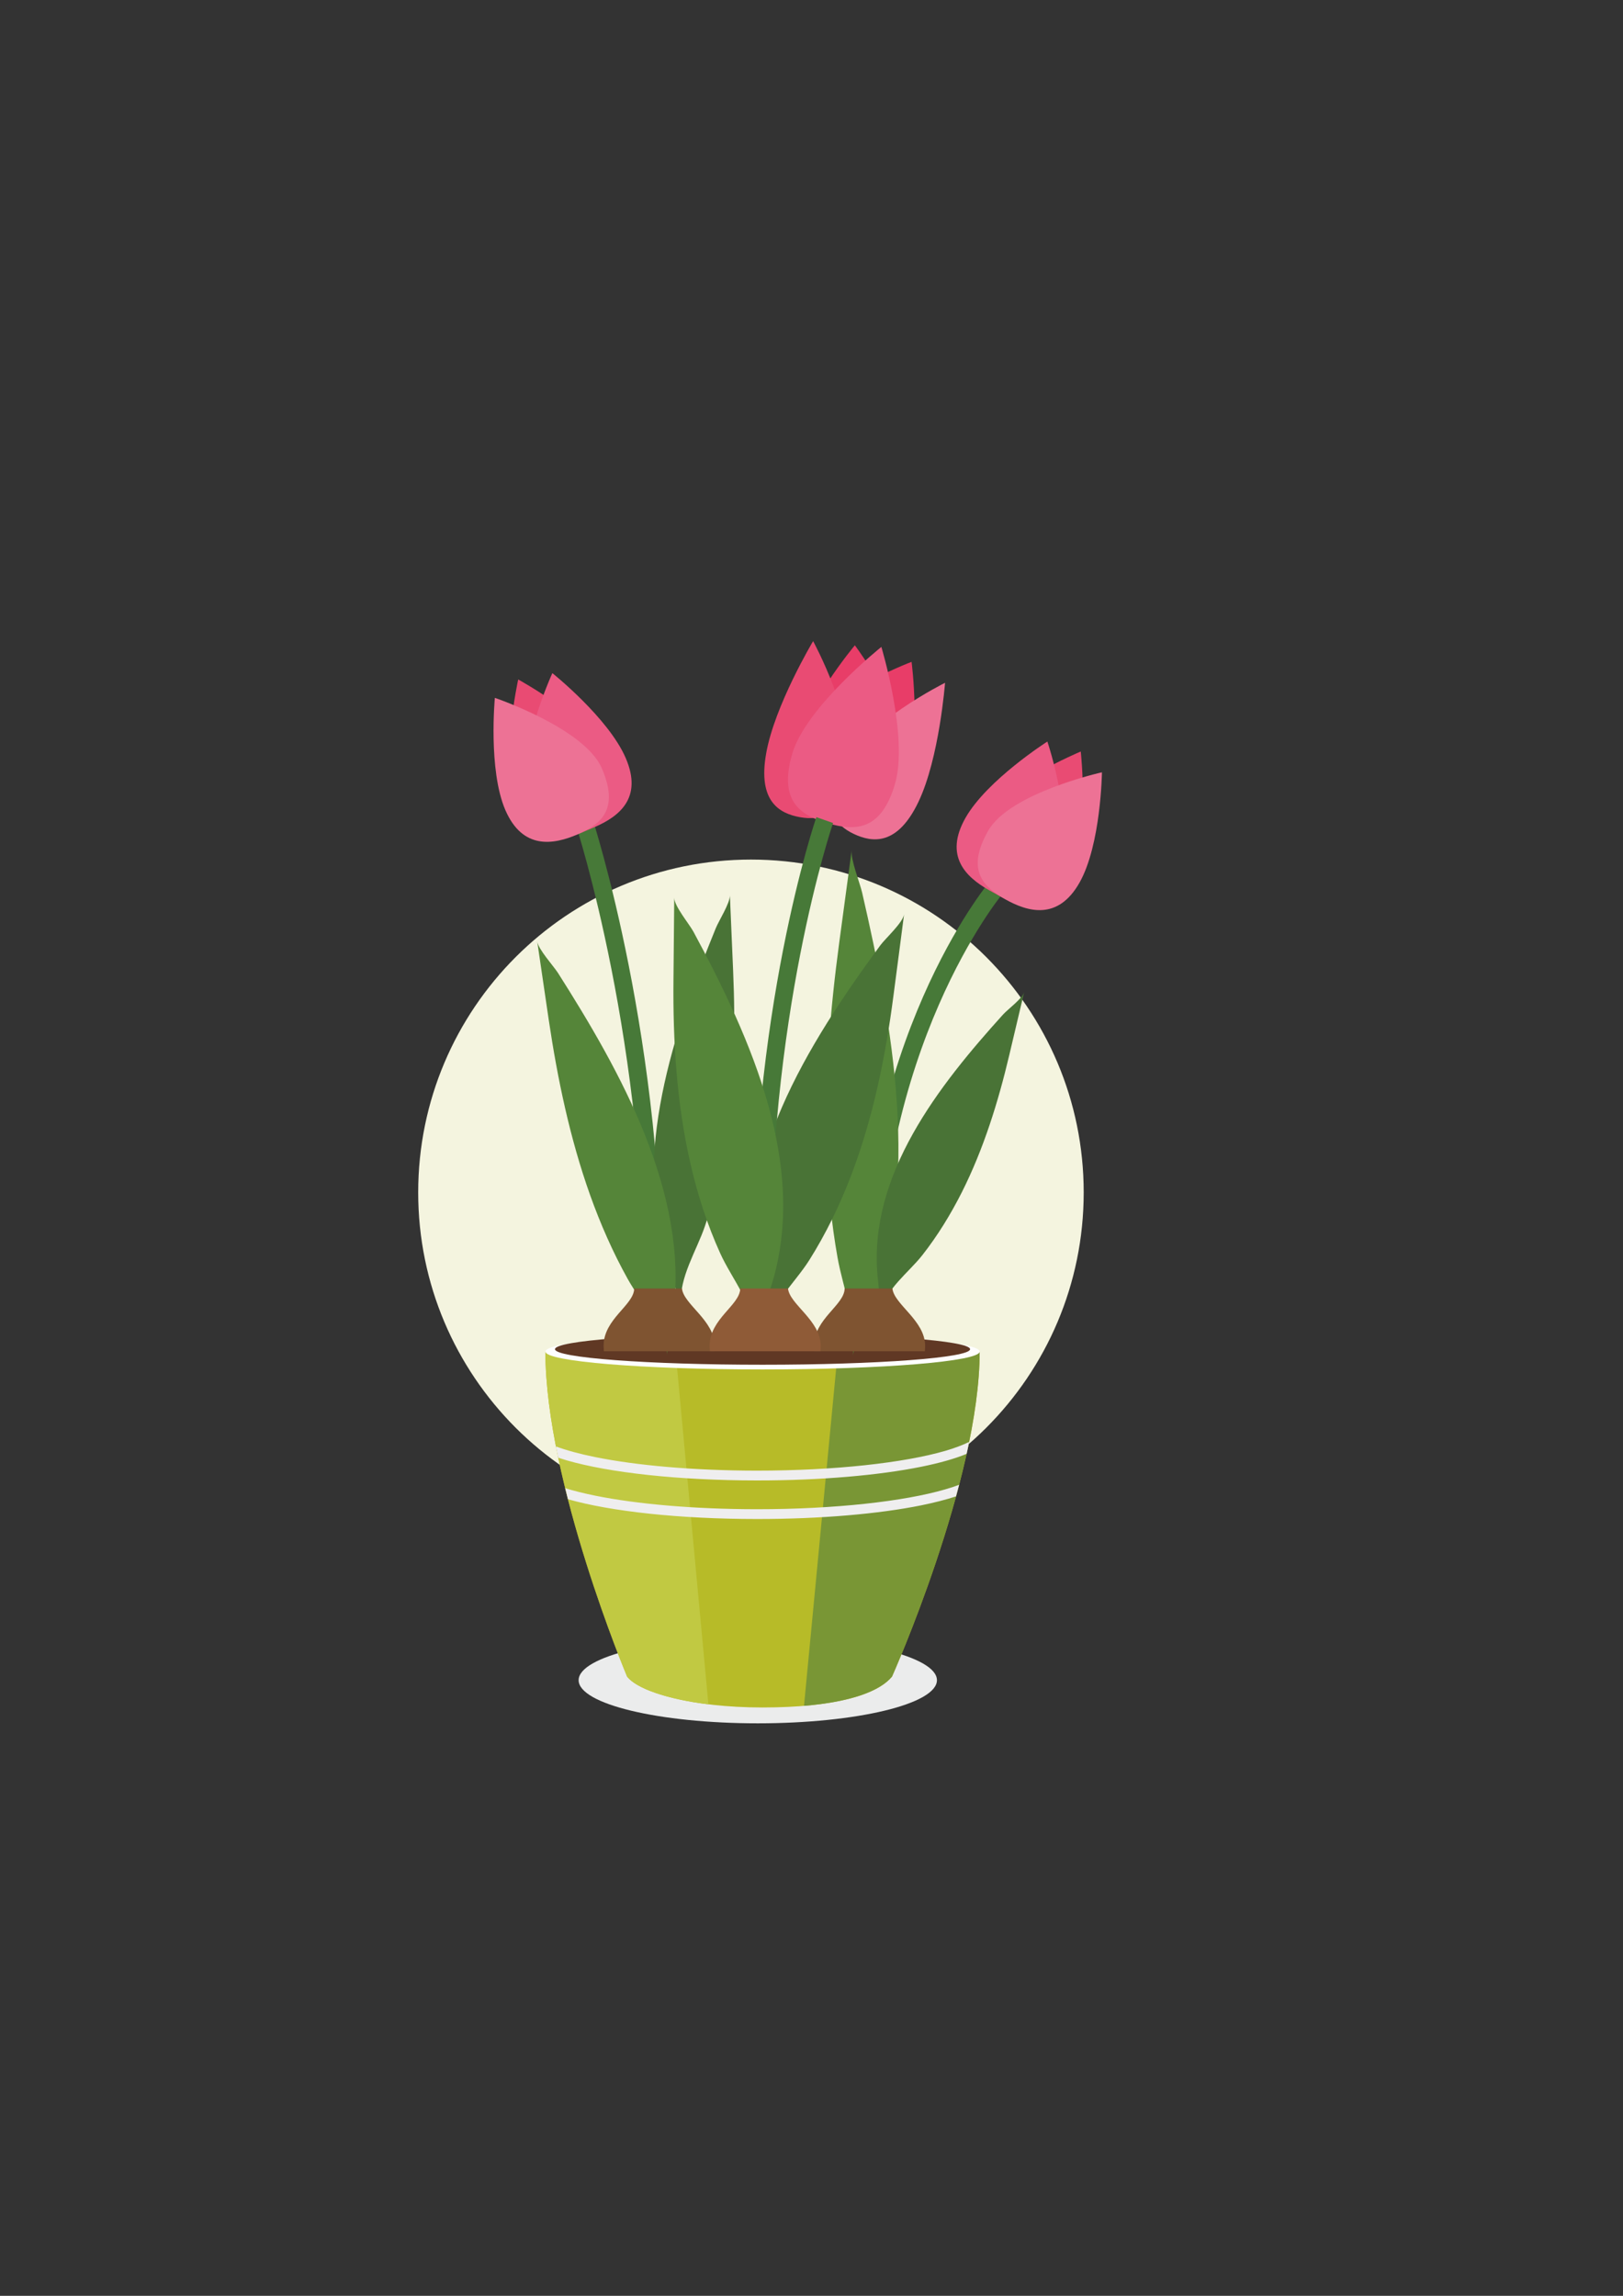 <svg xmlns="http://www.w3.org/2000/svg" width="210mm" height="297mm" shape-rendering="geometricPrecision" text-rendering="geometricPrecision" image-rendering="optimizeQuality" fill-rule="evenodd" clip-rule="evenodd" viewBox="0 0 21000 29700"><rect x="0" y="0" width="21000" height="29700" fill="#333333" stroke="none"/><g fill-rule="nonzero"><path fill="#F4F4DF" d="M9717 19731c-2378 0-4306-1927-4306-4305s1928-4306 4306-4306 4305 1928 4305 4306-1927 4305-4305 4305z"/><path fill="#EBECEC" d="M9805 22294c-1281 0-2318-250-2318-558s1037-558 2318-558c1280 0 2318 250 2318 558s-1038 558-2318 558z"/><path fill="#B7BB28" d="M7057 17485c0 1689 1057 4204 1057 4204 159 206 840 400 1753 400 912 0 1477-158 1675-400 0 0 1134-2539 1134-4204H7057z"/><path fill="#C1C942" d="M8741 17485l425 4563c-550-67-937-210-1052-359 0 0-1057-2515-1057-4204h1684z"/><path fill="#799635" d="M10840 17485l-437 4583c600-50 983-189 1139-379 0 0 1134-2539 1134-4204h-1836z"/><path fill="#EFEEEF" d="M12540 18653c-80 40-185 80-312 117-529 153-1421 255-2430 255-820 0-1562-67-2096-175-202-41-375-88-509-138 10 49 20 97 30 146 35 11 72 23 110 34 549 159 1447 260 2465 260 827 0 1576-67 2121-177 237-48 436-104 588-167 12-52 23-104 33-155zM12410 19208c-54 21-115 41-182 60-529 154-1421 256-2430 256-820 0-1562-67-2096-175-146-30-277-62-389-97 12 48 24 96 36 143 550 157 1441 256 2449 256 827 0 1576-67 2121-177 172-35 323-74 451-116 14-50 27-100 40-150z"/><path fill="#FEFEFE" d="M12676 17485c0 127-1258 231-2809 231-1552 0-2810-104-2810-231 0-128 1258-231 2810-231 1551 0 2809 103 2809 231z"/><path fill="#603824" d="M12552 17454c0 111-1202 201-2685 201s-2686-90-2686-201 1203-200 2686-200 2685 89 2685 200z"/><path fill="#477938" d="M8565 17024l-230-3c48-3493-881-6341-890-6370l217-72c10 29 950 2914 903 6445z"/><path fill="#497336" d="M9444 11582l42 978c31 722 18 1474-97 2202-60 374-147 744-268 1100-105 311-336 667-309 1007-8-96-72-182-98-272-22-81-51-150-78-228-476-1408 85-3036 625-4360 39-97 187-328 183-427z"/><path fill="#558539" d="M6951 12179l150 1020c112 753 273 1528 534 2260 134 375 295 742 488 1088 168 302 471 628 511 985-12-101 37-202 45-300 7-87 22-165 33-250 203-1545-685-3125-1492-4395-59-92-254-304-269-408z"/><path fill="#E94B73" d="M6684 10415c224 518 545 485 895 334 349-151 595-361 371-880-223-519-1245-1079-1245-1079s-244 1106-21 1625z"/><path fill="#EB5B84" d="M8096 9806c224 519-86 757-403 894-316 136-610 158-834-361-223-518 288-1631 288-1631s726 580 949 1098z"/><path fill="#ED7295" d="M6538 10478c224 518 621 452 938 315 316-136 534-335 311-854-224-518-1384-911-1384-911s-88 931 135 1450z"/><path fill="#477938" d="M11138 17024c-48-3554 1645-5593 1662-5613l175 148c-16 19-1654 1998-1608 5462l-229 3z"/><path fill="#558539" d="M11020 10998c-53 395-107 791-160 1187-118 876-195 1795-164 2701 16 465 60 929 141 1383 70 395 263 865 194 1276 19-117 96-211 133-318 32-94 70-174 106-265 654-1645 277-3716-115-5415-28-124-151-428-135-549z"/><path fill="#497336" d="M13252 12833c-64 272-128 544-193 816-142 602-332 1215-614 1775-145 287-314 563-513 816-174 221-476 439-531 727 16-82-25-173-28-255-2-73-13-140-19-212-116-1308 799-2462 1624-3375 60-67 254-209 274-292z"/><path fill="#E94B73" d="M13830 11339c-278 492-594 424-925 237-332-187-553-423-275-915 278-491 1354-939 1354-939s124 1126-154 1617z"/><path fill="#EB5B84" d="M12491 10583c-277 492 5 762 305 932 300 169 590 223 868-269s-112-1653-112-1653-783 498-1061 990z"/><path fill="#ED7295" d="M13968 11418c-278 491-666 383-966 213-299-169-495-390-217-882 277-492 1473-758 1473-758s-12 935-290 1427z"/><path fill="#497336" d="M11698 11827c-46 352-91 704-138 1057-101 779-263 1578-547 2322-146 382-325 752-543 1098-191 302-545 616-577 987 9-105-55-215-68-318-13-93-35-175-52-266-316-1638 692-3216 1616-4476 68-92 295-296 309-404z"/><path fill="#E83D68" d="M11702 10176c-227 585-671 527-1028 388-356-138-607-350-379-935 227-585 1500-1067 1500-1067s135 1030-93 1614z"/><path fill="#E83D68" d="M10271 9759c-122 616 283 805 659 880 375 75 700 30 823-585 122-616-692-1706-692-1706s-667 796-790 1411z"/><path fill="#E94B73" d="M9913 9749c-109 618 170 775 440 823 270 47 507-20 616-638 108-618-448-1640-448-1640s-500 836-608 1455z"/><path fill="#ED7295" d="M11884 10373c-270 567-593 531-837 415s-396-307-126-874c270-566 1307-1081 1307-1081s-74 974-344 1540z"/><path fill="#EB5B84" d="M11581 10139c-176 602-503 618-871 511-367-107-635-297-459-899 175-603 1153-1382 1153-1382s353 1167 177 1770z"/><path fill="#477938" d="M9742 16644c-47-3532 812-6048 821-6073l216 76c-8 24-855 2505-808 5994l-229 3z"/><path fill="#558539" d="M8724 11613c-4 355-7 710-10 1065-8 786 41 1599 220 2376 91 398 217 790 386 1162 147 326 454 686 434 1058 5-105 84-205 112-306 25-89 58-168 88-255 540-1579-240-3281-980-4657-54-101-251-335-250-443z"/><path fill="#7F5431" d="M9243 17481c3-22 4-46 4-71 0-328-402-535-423-741h-618c-3 215-396 393-396 741 0 25 2 49 4 71h1429zM11966 17481c3-22 4-46 4-71 0-328-402-535-423-741h-618c-3 215-396 393-396 741 0 25 2 49 4 71h1429z"/><path fill="#8F5B37" d="M10615 17481c3-22 4-46 4-71 0-328-402-535-423-741h-618c-3 215-396 393-396 741 0 25 2 49 4 71h1429z"/></g></svg>